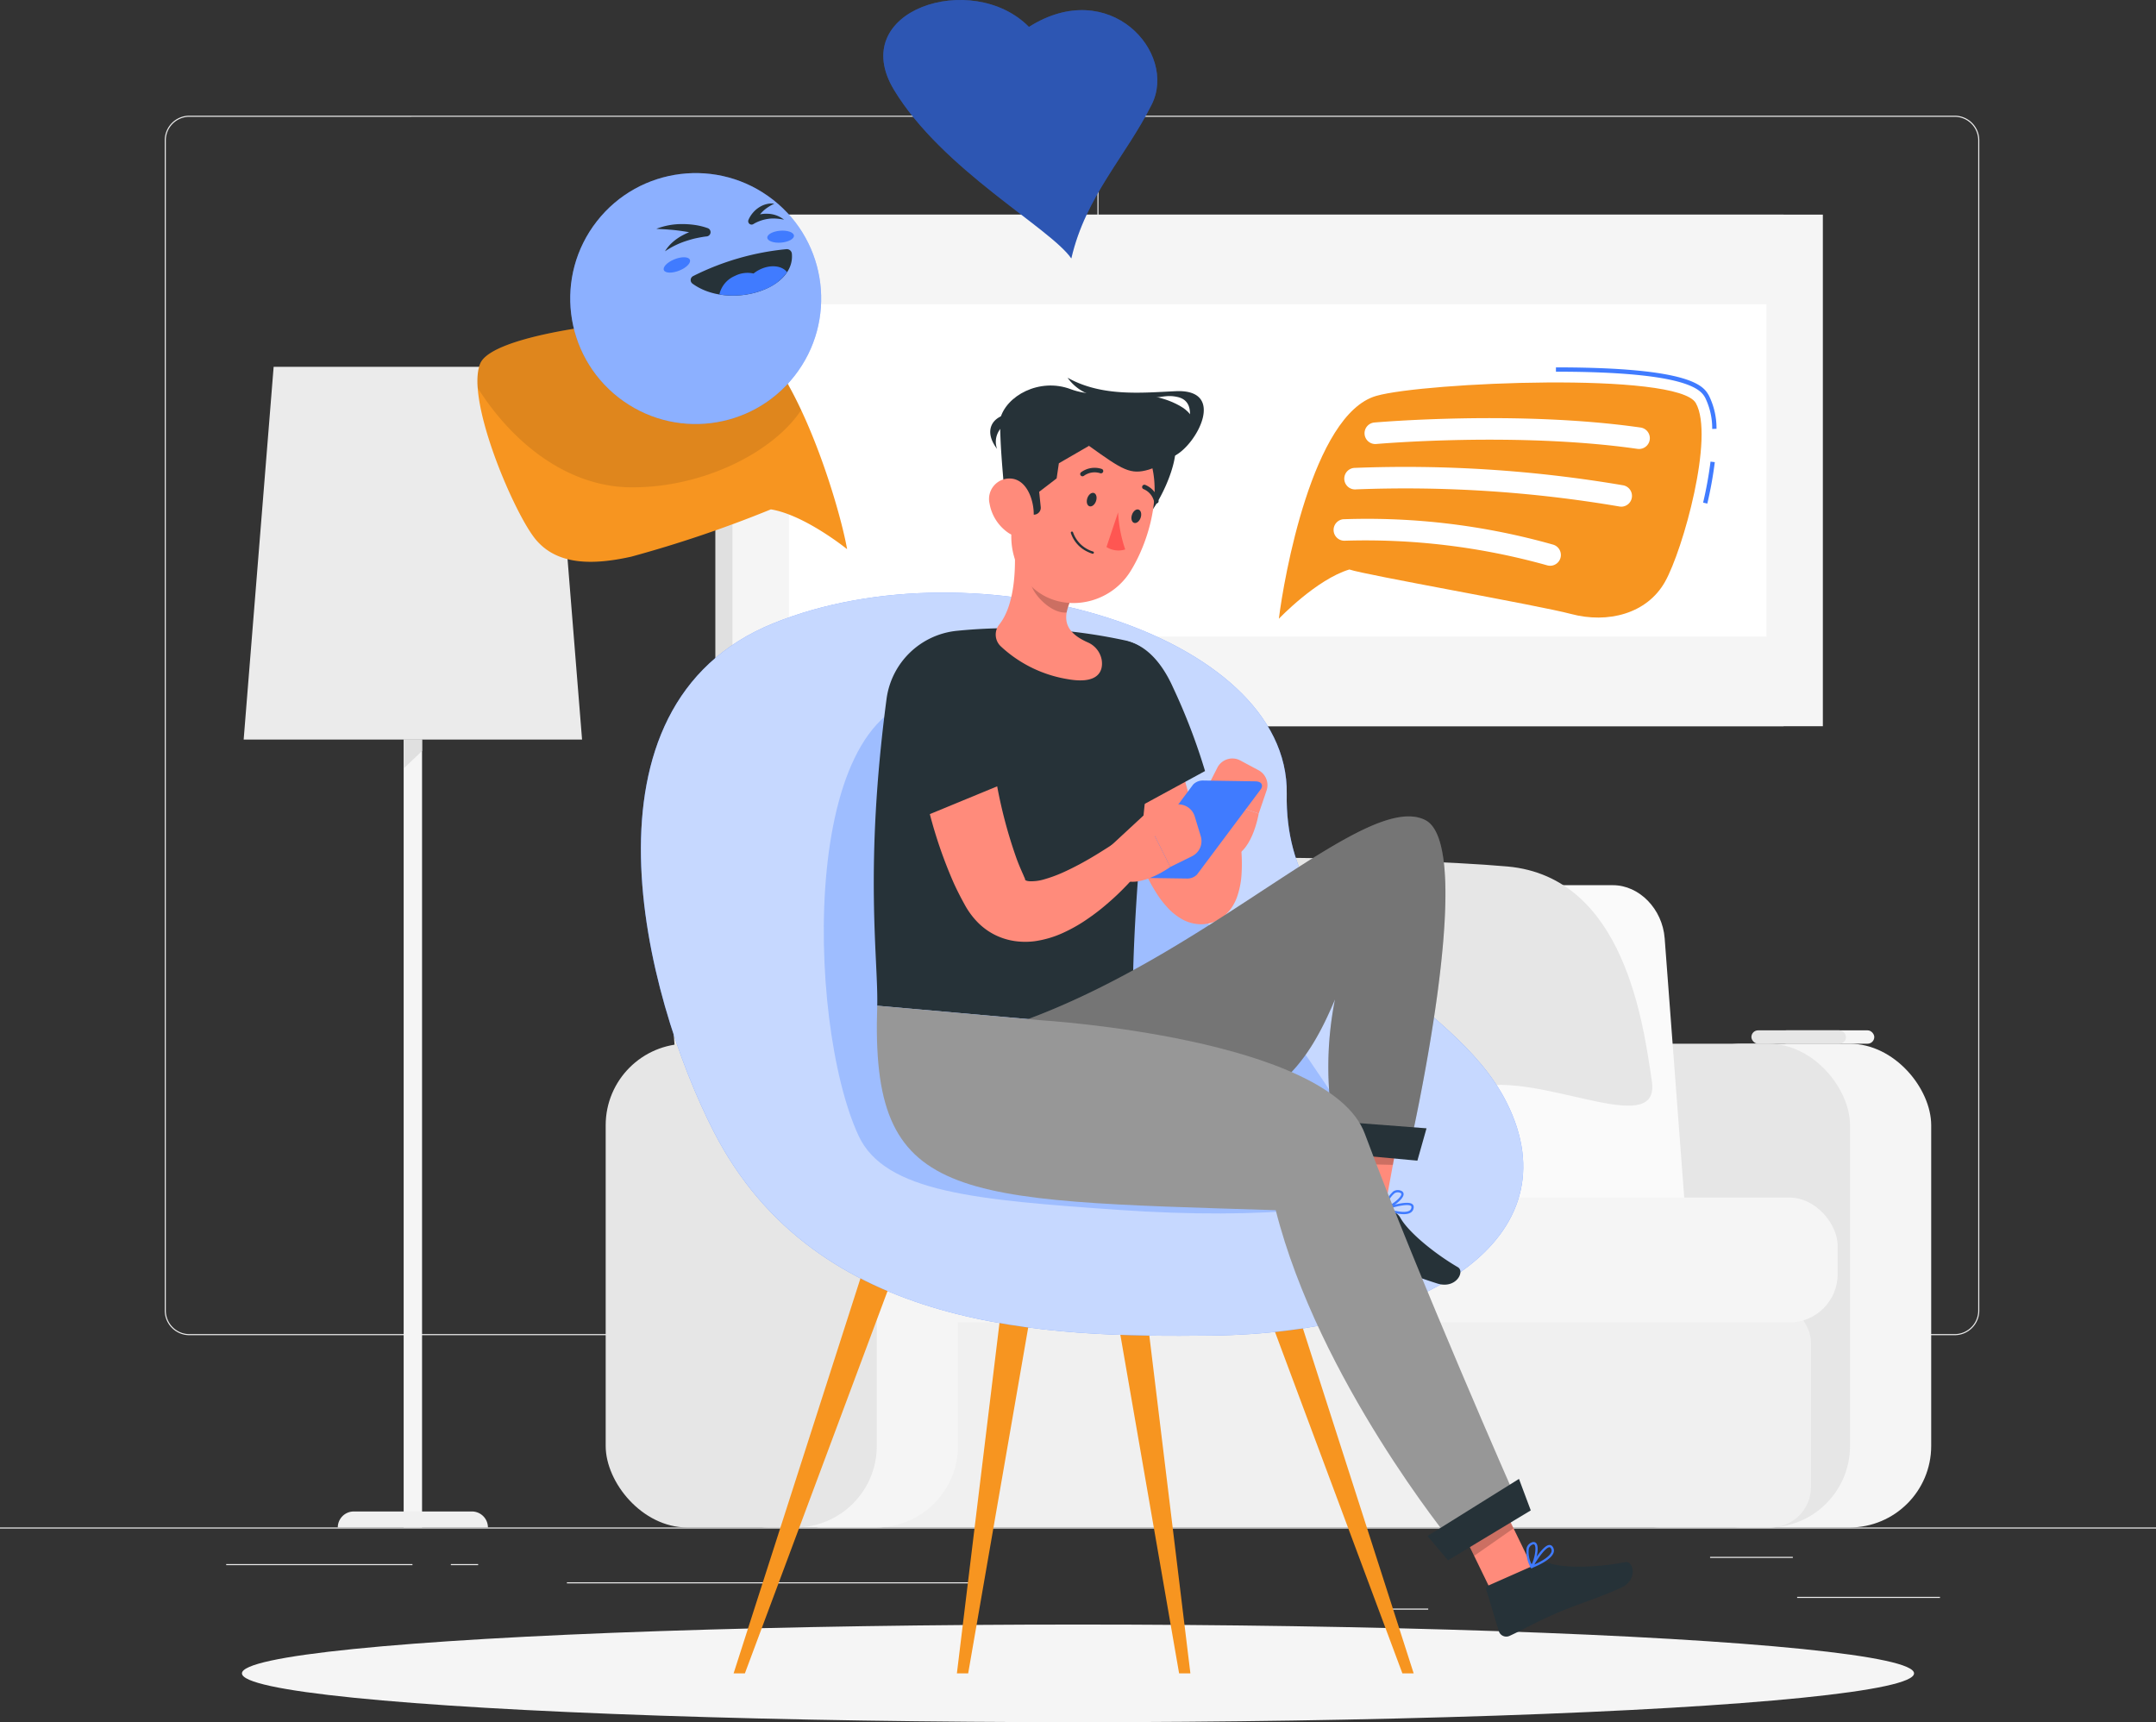 <svg xmlns="http://www.w3.org/2000/svg" width="291" height="232.476" viewBox="0 0 291 232.476">
  <rect x="0" y="0" width="291" height="232.476" fill="#333333" stroke="none"/>
  <g id="Group_2319" data-name="Group 2319" transform="translate(0 -28.118)">
    <g id="Background_Complete" data-name="Background Complete" transform="translate(0 43.736)">
      <g id="Group_2293" data-name="Group 2293">
        <rect id="Rectangle_1104" data-name="Rectangle 1104" width="291" height="0.146" transform="translate(0 190.573)" fill="#ebebeb"/>
        <rect id="Rectangle_1105" data-name="Rectangle 1105" width="19.277" height="0.146" transform="translate(242.565 199.941)" fill="#ebebeb"/>
        <rect id="Rectangle_1106" data-name="Rectangle 1106" width="5.06" height="0.146" transform="translate(187.711 201.52)" fill="#ebebeb"/>
        <rect id="Rectangle_1107" data-name="Rectangle 1107" width="11.17" height="0.146" transform="translate(230.813 194.537)" fill="#ebebeb"/>
        <rect id="Rectangle_1108" data-name="Rectangle 1108" width="25.139" height="0.146" transform="translate(30.531 195.514)" fill="#ebebeb"/>
        <rect id="Rectangle_1109" data-name="Rectangle 1109" width="3.686" height="0.146" transform="translate(60.851 195.514)" fill="#ebebeb"/>
        <rect id="Rectangle_1110" data-name="Rectangle 1110" width="54.519" height="0.146" transform="translate(76.516 197.972)" fill="#ebebeb"/>
        <path id="Path_15045" data-name="Path 15045" d="M153.913,219.57H41.529a3.326,3.326,0,0,1-3.322-3.322V58.274a3.326,3.326,0,0,1,3.322-3.321H153.913a3.325,3.325,0,0,1,3.321,3.321V216.248A3.326,3.326,0,0,1,153.913,219.57ZM41.529,55.1a3.18,3.18,0,0,0-3.177,3.176V216.248a3.18,3.18,0,0,0,3.177,3.177H153.913a3.18,3.18,0,0,0,3.176-3.177V58.274a3.18,3.18,0,0,0-3.176-3.176Z" transform="translate(-15.971 -54.953)" fill="#ebebeb"/>
        <path id="Path_15046" data-name="Path 15046" d="M370.21,219.57H257.826a3.326,3.326,0,0,1-3.321-3.322V58.274a3.325,3.325,0,0,1,3.321-3.321H370.21a3.326,3.326,0,0,1,3.323,3.321V216.248A3.326,3.326,0,0,1,370.21,219.57ZM257.826,55.1a3.18,3.18,0,0,0-3.176,3.176V216.248a3.18,3.18,0,0,0,3.176,3.177H370.21a3.18,3.18,0,0,0,3.177-3.177V58.274A3.18,3.18,0,0,0,370.21,55.1Z" transform="translate(-106.383 -54.953)" fill="#ebebeb"/>
      </g>
      <g id="Group_2300" data-name="Group 2300" transform="translate(32.888 13.354)">
        <g id="Group_2295" data-name="Group 2295" transform="translate(0 20.548)">
          <g id="Group_2294" data-name="Group 2294">
            <path id="Path_15047" data-name="Path 15047" d="M102.182,163.513H56.508L60.554,113.2H98.136Z" transform="translate(-56.508 -113.204)" fill="#ebebeb"/>
          </g>
          <rect id="Rectangle_1111" data-name="Rectangle 1111" width="2.483" height="106.362" transform="translate(21.595 50.309)" fill="#f5f5f5"/>
          <path id="Path_15048" data-name="Path 15048" d="M98.6,380.848H78.339a2.159,2.159,0,0,1,2.159-2.159H96.443a2.159,2.159,0,0,1,2.159,2.159Z" transform="translate(-65.634 -224.177)" fill="#f0f0f0"/>
          <path id="Path_15049" data-name="Path 15049" d="M93.614,203.556l2.483-2.373v-1.538H93.614Z" transform="translate(-72.019 -149.337)" fill="#e0e0e0"/>
        </g>
        <g id="Group_2298" data-name="Group 2298" transform="translate(63.664)">
          <g id="Group_2297" data-name="Group 2297">
            <g id="Group_2296" data-name="Group 2296">
              <rect id="Rectangle_1112" data-name="Rectangle 1112" width="144.184" height="69.06" fill="#e0e0e0"/>
              <rect id="Rectangle_1113" data-name="Rectangle 1113" width="147.168" height="69.06" transform="translate(2.315)" fill="#f5f5f5"/>
              <rect id="Rectangle_1114" data-name="Rectangle 1114" width="44.859" height="131.941" transform="translate(9.928 56.959) rotate(-90)" fill="#fff"/>
            </g>
          </g>
        </g>
        <g id="Group_2299" data-name="Group 2299" transform="translate(48.862 86.755)">
          <rect id="Rectangle_1115" data-name="Rectangle 1115" width="36.594" height="65.302" rx="11.005" transform="translate(178.908 90.464) rotate(180)" fill="#f5f5f5"/>
          <rect id="Rectangle_1116" data-name="Rectangle 1116" width="36.594" height="65.302" rx="11.005" transform="translate(167.953 90.464) rotate(180)" fill="#e6e6e6"/>
          <rect id="Rectangle_1117" data-name="Rectangle 1117" width="12.765" height="1.802" rx="0.901" transform="translate(171.226 25.161) rotate(180)" fill="#f5f5f5"/>
          <rect id="Rectangle_1118" data-name="Rectangle 1118" width="12.765" height="1.802" rx="0.901" transform="translate(167.405 25.161) rotate(180)" fill="#e6e6e6"/>
          <rect id="Rectangle_1119" data-name="Rectangle 1119" width="139.094" height="30.445" rx="5.462" transform="translate(162.684 90.464) rotate(180)" fill="#f0f0f0"/>
          <path id="Path_15050" data-name="Path 15050" d="M160.455,233.429H273.546c3.559,0,6.687,3.21,6.985,7.17l2.995,39.709c.3,3.96-2.345,7.17-5.9,7.17H164.531c-3.559,0-6.687-3.21-6.986-7.17L154.55,240.6C154.252,236.639,156.9,233.429,160.455,233.429Z" transform="translate(-146.342 -229.665)" fill="#ebebeb"/>
          <path id="Path_15051" data-name="Path 15051" d="M175.479,233.429H288.571c3.56,0,6.687,3.21,6.986,7.17l2.994,39.709c.3,3.96-2.344,7.17-5.9,7.17H179.556c-3.56,0-6.687-3.21-6.986-7.17L169.575,240.6C169.277,236.639,171.92,233.429,175.479,233.429Z" transform="translate(-152.623 -229.665)" fill="#fafafa"/>
          <path id="Path_15052" data-name="Path 15052" d="M281.434,280.07l-2.994-39.708c-.284-3.766-3.253-6.829-6.617-6.829V232.8c3.742,0,7.041,3.37,7.353,7.511l2.995,39.709Z" transform="translate(-195.371 -229.4)" fill="#f0f0f0"/>
          <rect id="Rectangle_1120" data-name="Rectangle 1120" width="36.594" height="65.302" rx="11.005" transform="translate(47.548 90.464) rotate(180)" fill="#f5f5f5"/>
          <rect id="Rectangle_1121" data-name="Rectangle 1121" width="125.981" height="16.863" rx="6.524" transform="translate(166.284 62.791) rotate(180)" fill="#f5f5f5"/>
          <path id="Path_15053" data-name="Path 15053" d="M311.758,322.842v-.737a3.456,3.456,0,0,0,3.231-3.636v-8.853a3.456,3.456,0,0,0-3.231-3.636v-.738a4.191,4.191,0,0,1,3.969,4.374v8.853A4.191,4.191,0,0,1,311.758,322.842Z" transform="translate(-212.065 -259.683)" fill="#ebebeb"/>
          <rect id="Rectangle_1122" data-name="Rectangle 1122" width="36.594" height="65.302" rx="11.005" transform="translate(36.594 90.464) rotate(180)" fill="#e6e6e6"/>
          <path id="Path_15054" data-name="Path 15054" d="M294.849,228.2c15.88,1.422,18.369,21.424,19.5,28.975s-13.1-.284-21.971.572-11.755,4.322-21.654,2.742-14.024-2.7-20.829-1.58-18.767,1.531-20-.612c-1.138-1.972-4.373-22.732-10.667-26.891-1.013-.669-.625-1.617.822-2.05C232,225.791,280.554,226.921,294.849,228.2Z" transform="translate(-173.147 -226.962)" fill="#e6e6e6"/>
        </g>
      </g>
    </g>
    <g id="Shadow" transform="translate(32.657 247.414)">
      <ellipse id="_Path_" data-name="&lt;Path&gt;" cx="112.843" cy="6.59" rx="112.843" ry="6.59" fill="#f5f5f5"/>
    </g>
    <g id="Bubble_Speech" data-name="Bubble Speech" transform="translate(172.611 77.71)">
      <g id="Group_2301" data-name="Group 2301">
        <path id="Path_15055" data-name="Path 15055" d="M381.928,121.639a9.421,9.421,0,0,0-.947-4.214c-.547-.961-2-3.515-20.144-3.515v-.582c18.483,0,19.947,2.573,20.65,3.81a9.959,9.959,0,0,1,1.023,4.479Z" transform="translate(-323.44 -113.328)" fill="#407bff"/>
        <path id="Path_15056" data-name="Path 15056" d="M395.537,140.851l-.567-.132a52.718,52.718,0,0,0,1-5.534l.578.07A53.31,53.31,0,0,1,395.537,140.851Z" transform="translate(-337.708 -122.464)" fill="#407bff"/>
        <path id="Path_15057" data-name="Path 15057" d="M352.857,119.608c-2.437-4.285-36.768-2.8-43.133-.967-8.614,2.476-12.486,24.717-13.142,30.082,0,0,5.055-5.311,9.516-6.65,2.125.743,25.534,4.835,29.9,6,4.978,1.329,10.272-.016,12.706-4.345S355.4,124.082,352.857,119.608Z" transform="translate(-296.582 -114.791)" fill="#f79520"/>
        <path id="Path_15058" data-name="Path 15058" d="M353.466,129.261a1.478,1.478,0,0,1-.207-.015c-16.239-2.315-35.032-.67-35.22-.653a1.455,1.455,0,0,1-.261-2.9c.191-.016,19.322-1.692,35.893.671a1.455,1.455,0,0,1-.2,2.9Z" transform="translate(-304.888 -118.25)" fill="#fff"/>
        <path id="Path_15059" data-name="Path 15059" d="M349.189,141.765a1.442,1.442,0,0,1-.253-.022,172.234,172.234,0,0,0-35.5-2.311,1.455,1.455,0,1,1-.175-2.9,175.109,175.109,0,0,1,36.179,2.35,1.455,1.455,0,0,1-.25,2.888Z" transform="translate(-302.982 -122.966)" fill="#fff"/>
        <path id="Path_15060" data-name="Path 15060" d="M338.44,154.767a1.449,1.449,0,0,1-.4-.056,90.952,90.952,0,0,0-27.347-3.319,1.455,1.455,0,0,1-.187-2.9,92.129,92.129,0,0,1,28.333,3.425,1.455,1.455,0,0,1-.4,2.855Z" transform="translate(-301.833 -127.992)" fill="#fff"/>
      </g>
    </g>
    <g id="Emoji" transform="translate(64.44 44.632)">
      <g id="Group_2305" data-name="Group 2305">
        <path id="Path_15061" data-name="Path 15061" d="M111.095,108.105c1.868-4.562,26.1-6.811,32.643-5.813,8.861,1.351,15.762,24.484,16.88,30.867,0,0-5.694-4.619-10.289-5.375a163.922,163.922,0,0,1-18.862,6.389c-5.03,1.112-10.19,1.3-13.157-2.68S109.145,112.868,111.095,108.105Z" transform="translate(-110.722 -75.539)" fill="#f79520"/>
        <path id="Path_15062" data-name="Path 15062" d="M143.74,102.293c-6.548-1-30.776,1.251-32.639,5.814a7.47,7.47,0,0,0-.332,3.294c4.679,7.362,11.791,13.019,19.986,13.392,9.946.326,19.829-4.592,23.664-10.412C151.533,108.229,147.855,102.921,143.74,102.293Z" transform="translate(-110.726 -75.539)" opacity="0.1"/>
        <g id="Group_2304" data-name="Group 2304" transform="translate(5.685)">
          <g id="Group_2302" data-name="Group 2302">
            <circle id="Ellipse_854" data-name="Ellipse 854" cx="16.946" cy="16.946" r="16.946" transform="matrix(0.616, -0.787, 0.787, 0.616, 0, 26.685)" fill="#407bff"/>
            <circle id="Ellipse_855" data-name="Ellipse 855" cx="16.946" cy="16.946" r="16.946" transform="matrix(0.616, -0.787, 0.787, 0.616, 0, 26.685)" fill="#fff" opacity="0.4"/>
          </g>
          <path id="Path_15063" data-name="Path 15063" d="M157.439,88.1c.205.41-.41,1.066-1.375,1.465s-1.913.389-2.118-.021.41-1.067,1.375-1.466S157.234,87.687,157.439,88.1Z" transform="translate(-134.458 -69.572)" fill="#407bff"/>
          <path id="Path_15064" data-name="Path 15064" d="M152.222,80.725a9.49,9.49,0,0,1,3.42-.639,11.66,11.66,0,0,1,1.759.119,9.086,9.086,0,0,1,1.755.431.577.577,0,0,1-.136,1.116l-.019,0c-.453.048-.962.147-1.442.248s-.961.253-1.438.406a11.783,11.783,0,0,0-1.393.573,11.489,11.489,0,0,0-1.343.783,5.3,5.3,0,0,1,1.036-1.236,7,7,0,0,1,1.345-.927,8.738,8.738,0,0,1,1.506-.637,8.331,8.331,0,0,1,1.62-.364l-.154,1.117a13.661,13.661,0,0,0-1.538-.411c-.531-.123-1.071-.212-1.617-.29s-1.1-.141-1.656-.178C153.367,80.78,152.8,80.774,152.222,80.725Z" transform="translate(-133.754 -66.353)" fill="#263238"/>
          <path id="Path_15065" data-name="Path 15065" d="M177.032,75.335a7.528,7.528,0,0,0-.868.5,4.544,4.544,0,0,0-.724.588,5.253,5.253,0,0,0-.587.693,4.723,4.723,0,0,0-.441.751l-.685-.552a4.181,4.181,0,0,1,1.173-.485,4.134,4.134,0,0,1,1.226-.129,3.707,3.707,0,0,1,2.226.8,7.591,7.591,0,0,0-1.121-.152,5.024,5.024,0,0,0-1.07.048,5.436,5.436,0,0,0-1.014.256,4.916,4.916,0,0,0-.909.427l-.023.015a.457.457,0,0,1-.662-.567,3.73,3.73,0,0,1,.6-.963,3.6,3.6,0,0,1,.829-.726,3.205,3.205,0,0,1,1-.437A2.866,2.866,0,0,1,177.032,75.335Z" transform="translate(-142.655 -64.36)" fill="#263238"/>
          <path id="Path_15066" data-name="Path 15066" d="M181.539,82.273c.045.442-.724.869-1.718.953s-1.836-.207-1.88-.649.724-.87,1.718-.953S181.494,81.831,181.539,82.273Z" transform="translate(-144.504 -66.991)" fill="#407bff"/>
          <g id="Group_2303" data-name="Group 2303" transform="translate(23.096 17.118)">
            <path id="Path_15067" data-name="Path 15067" d="M160.5,89.544a35.547,35.547,0,0,1,12.606-3.637.679.679,0,0,1,.726.6c.48,4.962-8.578,7.554-13.391,4.069A.6.6,0,0,1,160.5,89.544Z" transform="translate(-160.174 -85.905)" fill="#263238"/>
            <path id="Path_15068" data-name="Path 15068" d="M172.313,90.307a4.285,4.285,0,0,0-.865.549,3.749,3.749,0,0,0-2.528.328,3.573,3.573,0,0,0-2.089,2.5,11.226,11.226,0,0,0,3.483.033,10.82,10.82,0,0,0,2.556-.687,6.678,6.678,0,0,0,3.1-2.35C175.3,89.794,173.76,89.607,172.313,90.307Z" transform="translate(-162.957 -87.567)" fill="#407bff"/>
          </g>
        </g>
      </g>
    </g>
    <g id="Heart" transform="translate(119.221 28.118)">
      <g id="Group_2306" data-name="Group 2306">
        <path id="Path_15069" data-name="Path 15069" d="M224.507,31.751C216.866,24,199.784,29.494,206.3,40.263S227.377,58.867,230.224,63c1.939-8.4,7.337-13.751,10.85-20.772S235.362,24.868,224.507,31.751Z" transform="translate(-204.847 -28.118)" fill="#407bff"/>
        <path id="Path_15070" data-name="Path 15070" d="M224.507,31.751C216.866,24,199.784,29.494,206.3,40.263S227.377,58.867,230.224,63c1.939-8.4,7.337-13.751,10.85-20.772S235.362,24.868,224.507,31.751Z" transform="translate(-204.847 -28.118)" opacity="0.3"/>
      </g>
    </g>
    <g id="Character" transform="translate(86.504 79.107)">
      <g id="Group_2318" data-name="Group 2318">
        <g id="Group_2308" data-name="Group 2308" transform="translate(0 29.006)">
          <path id="Path_15071" data-name="Path 15071" d="M287.676,315.578h4.568l18.811,58.584h-1.523Z" transform="translate(-206.752 -228.272)" fill="#f79520"/>
          <path id="Path_15072" data-name="Path 15072" d="M255.982,315.578h4.568l7.121,58.584h-1.523Z" transform="translate(-193.505 -228.272)" fill="#f79520"/>
          <path id="Path_15073" data-name="Path 15073" d="M193.51,315.578h-4.568l-18.811,58.584h1.523Z" transform="translate(-157.619 -228.272)" fill="#f79520"/>
          <path id="Path_15074" data-name="Path 15074" d="M233.6,315.578h-4.568l-7.121,58.584h1.523Z" transform="translate(-179.262 -228.272)" fill="#f79520"/>
          <g id="Group_2307" data-name="Group 2307">
            <path id="Path_15075" data-name="Path 15075" d="M225.631,265.859c-22.037.258-53.353-.478-67.2-27.59-9.384-18.378-19.416-57.4,8.071-68.556s69.7,1.435,69.3,23.04,22.248,26.9,29.662,41.6C274.674,252.625,254.665,265.52,225.631,265.859Z" transform="translate(-148.632 -165.567)" fill="#407bff"/>
            <path id="Path_15076" data-name="Path 15076" d="M225.631,265.859c-22.037.258-53.353-.478-67.2-27.59-9.384-18.378-19.416-57.4,8.071-68.556s69.7,1.435,69.3,23.04,22.248,26.9,29.662,41.6C274.674,252.625,254.665,265.52,225.631,265.859Z" transform="translate(-148.632 -165.567)" fill="#fff" opacity="0.7"/>
          </g>
          <path id="Path_15077" data-name="Path 15077" d="M266.486,255.432c-.233,3.345-16.144,4.963-35.54,3.613s-31.647-2.376-35.2-10.013c-7.159-15.4-8.086-60.515,11.309-59.164S266.719,252.086,266.486,255.432Z" transform="translate(-166.364 -175.712)" fill="#407bff" opacity="0.3"/>
        </g>
        <g id="Group_2317" data-name="Group 2317" transform="translate(31.431)">
          <path id="Path_15078" data-name="Path 15078" d="M263.439,187.634l.154,1.038.178,1.113.391,2.247c.284,1.5.579,3,.915,4.486a85.631,85.631,0,0,0,2.419,8.747c.253.7.478,1.422.761,2.1.268.69.515,1.4.819,2.06s.606,1.408.8,1.88c.111.249.2.467.248.592.026.133.074.132-.417-.12a3.2,3.2,0,0,0-1.538-.3,3.079,3.079,0,0,0-1.049.244,3.166,3.166,0,0,0-.4.21,2.817,2.817,0,0,0-.287.212,1.229,1.229,0,0,0-.4.517c-.022.081.016.081.062.042a4.744,4.744,0,0,0,.79-1.389c.55-1.249,1.03-2.783,1.539-4.2l4.862.239a22.948,22.948,0,0,1,.322,5.4,11.377,11.377,0,0,1-.647,3.227,6.59,6.59,0,0,1-.535,1.094,5.375,5.375,0,0,1-1.219,1.4,4.411,4.411,0,0,1-.54.379,4.478,4.478,0,0,1-.671.34,4.89,4.89,0,0,1-1.638.366,5.294,5.294,0,0,1-2.689-.627,7.945,7.945,0,0,1-2.18-1.761,13.121,13.121,0,0,1-1.109-1.412,23.488,23.488,0,0,1-1.414-2.428,50.72,50.72,0,0,1-2.231-4.741,69.494,69.494,0,0,1-3.23-9.775c-.428-1.651-.784-3.316-1.1-4.991-.157-.837-.292-1.681-.419-2.529-.064-.426-.121-.852-.173-1.284s-.1-.84-.148-1.365Z" transform="translate(-223.966 -145.785)" fill="#ff8b7b"/>
          <g id="Group_2309" data-name="Group 2309" transform="translate(26.176 35.475)">
            <path id="Path_15079" data-name="Path 15079" d="M248.313,181.441c-2.967,5.519,4.465,20.139,4.465,20.139l13.371-7.28a81.975,81.975,0,0,0-4.316-11.275C258.229,174.962,251.907,174.756,248.313,181.441Z" transform="translate(-247.613 -176.682)" fill="#263238"/>
          </g>
          <path id="Path_15080" data-name="Path 15080" d="M278.638,219.064l.266-6.555,7.458,2.509s-.961,5.906-4.182,5.9Z" transform="translate(-234.405 -156.182)" fill="#ff8b7b"/>
          <path id="Path_15081" data-name="Path 15081" d="M284.069,204.31l2.465,1.321a2.273,2.273,0,0,1,1.078,2.738l-1.06,3.109-7.458-2.509,1.874-3.685A2.274,2.274,0,0,1,284.069,204.31Z" transform="translate(-234.596 -152.643)" fill="#ff8b7b"/>
          <path id="Path_15082" data-name="Path 15082" d="M236.535,175.461a73.131,73.131,0,0,0-22.689-1.288,10.654,10.654,0,0,0-9.487,9.211c-3.031,22.925-1.106,35.122-1.254,41.395,0,0,34.551,3.065,34.552,3.062-.281-6.566.244-23.7,3.5-45.711A5.951,5.951,0,0,0,236.535,175.461Z" transform="translate(-202.637 -140.009)" fill="#263238"/>
          <g id="Group_2312" data-name="Group 2312" transform="translate(20.805 59.216)">
            <path id="Path_15083" data-name="Path 15083" d="M309.59,299.725l6.486.161,2.748-14.941-6.486-.161Z" transform="translate(-268.148 -245.61)" fill="#ff8b7b"/>
            <path id="Path_15084" data-name="Path 15084" d="M315.229,307.23l-6.741-2.131a.5.5,0,0,0-.618.27l-2.414,5.291a1.056,1.056,0,0,0,.649,1.417c2.441.726,3.266.782,6.322,1.748,3.573,1.13,5.01,1.991,9.2,3.316,2.534.8,3.789-1.616,2.785-2.2-3.177-1.855-6.747-4.776-7.8-6.741A2.284,2.284,0,0,0,315.229,307.23Z" transform="translate(-266.384 -254.091)" fill="#263238"/>
            <path id="Path_15085" data-name="Path 15085" d="M319.776,284.952l-1.415,7.7-6.489-.161,1.415-7.7Z" transform="translate(-269.102 -245.613)" opacity="0.2"/>
            <g id="Group_2310" data-name="Group 2310">
              <path id="Path_15086" data-name="Path 15086" d="M292,217.96c-7.934-3.962-28.066,17.357-53.593,26.874-.552,9.736,10.353,14.745,22.027,13.324,11.565-1.407,15.837-7.536,19.395-15.976a46.584,46.584,0,0,0-.1,17.671l10.063,2.84S299.256,221.582,292,217.96Z" transform="translate(-238.384 -217.474)" fill="#757575"/>
              <path id="Path_15087" data-name="Path 15087" d="M292,217.96c-7.934-3.962-28.066,17.357-53.593,26.874-.552,9.736,10.353,14.745,22.027,13.324,11.565-1.407,15.837-7.536,19.395-15.976a46.584,46.584,0,0,0-.1,17.671l10.063,2.84S299.256,221.582,292,217.96Z" transform="translate(-238.384 -217.474)" fill="#757575" opacity="0.2"/>
            </g>
            <path id="Path_15088" data-name="Path 15088" d="M319.172,293.385l-13-1.194-.28-4.281,14.513,1.11Z" transform="translate(-266.604 -246.916)" fill="#263238"/>
            <g id="Group_2311" data-name="Group 2311" transform="translate(47.972 50.44)">
              <path id="Path_15089" data-name="Path 15089" d="M320.894,308.058a.153.153,0,0,1,.019-.282c.313-.109,3.078-1.052,3.8-.508a.489.489,0,0,1,.194.441h0a.861.861,0,0,1-.389.7c-.792.523-2.6.01-3.6-.343Zm3.578-.577c-.46-.236-1.935.1-3.021.441,1.384.436,2.449.524,2.894.23a.559.559,0,0,0,.253-.463.183.183,0,0,0-.073-.176A.371.371,0,0,0,324.472,307.482Z" transform="translate(-320.81 -305.378)" fill="#407bff"/>
              <path id="Path_15090" data-name="Path 15090" d="M320.894,306.821a.177.177,0,0,1-.036-.026.155.155,0,0,1-.044-.147,4.38,4.38,0,0,1,1.346-2.331,1.12,1.12,0,0,1,.879-.141h0c.413.1.5.331.507.505.015.743-1.716,1.914-2.54,2.151A.153.153,0,0,1,320.894,306.821Zm2.223-2.294a.7.7,0,0,0-.151-.054h0a.816.816,0,0,0-.647.105,3.6,3.6,0,0,0-1.126,1.859c.858-.363,2.055-1.306,2.046-1.752C323.238,304.659,323.237,304.588,323.117,304.526Z" transform="translate(-320.81 -304.14)" fill="#407bff"/>
            </g>
          </g>
          <path id="Path_15091" data-name="Path 15091" d="M243.3,167.178c-3.813-1.707-3.131-3.986-1.879-6.483l-8.022-7.3c.285,3.206.226,8.574-1.985,11.376a2.174,2.174,0,0,0,.209,2.976,17.322,17.322,0,0,0,9.066,4.423c3.922.684,4.793-.959,4.536-2.618A3.2,3.2,0,0,0,243.3,167.178Z" transform="translate(-214.462 -131.472)" fill="#ff8b7b"/>
          <path id="Path_15092" data-name="Path 15092" d="M240.035,158.473c-.85-.307-1.056.884-1.057,2.508,0,1.579,2.791,4.529,4.885,4.278a8.917,8.917,0,0,1,.924-2.461Z" transform="translate(-217.827 -133.575)" opacity="0.2"/>
          <path id="Path_15093" data-name="Path 15093" d="M258.8,140.735c2.206-2.136,5.028-8.018,4.441-10.922a11.189,11.189,0,0,0-7.288-.772,17.379,17.379,0,0,0-5.612,2.935l3.573,3.047-.071,2.061,1.992,2.205-.578,1.989a.937.937,0,0,0,1.328,1.1Z" transform="translate(-222.578 -121.164)" fill="#263238"/>
          <path id="Path_15094" data-name="Path 15094" d="M236.484,131.5c-1.66,6.209-2.948,9.762-.905,13.888,3.074,6.206,11.552,5.867,15.042.263,3.141-5.044,5.328-14.351.153-18.715A8.857,8.857,0,0,0,236.484,131.5Z" transform="translate(-215.968 -119.533)" fill="#ff8b7b"/>
          <path id="Path_15095" data-name="Path 15095" d="M232.538,134.818c-.321-3.835-.606-6.723-.606-10.109,1.673-.428,4.261-1.578,7.006-.3a17.381,17.381,0,0,1,4.99,3.9l-4.064,2.352-.3,2.04-2.357,1.809.211,2.06a.938.938,0,0,1-1.5.839Z" transform="translate(-214.882 -119.112)" fill="#263238"/>
          <path id="Path_15096" data-name="Path 15096" d="M262.094,126.229c2.954-1.545,6.956-9,.075-8.683-4.464.2-9.937.794-14.587-1.818a6.248,6.248,0,0,0,4.815,2.631c7.539.686,7.776-.535,10.031-.029C266.392,119.222,262.094,126.229,262.094,126.229Z" transform="translate(-221.424 -115.728)" fill="#263238"/>
          <path id="Path_15097" data-name="Path 15097" d="M256.146,120.253c-4.973-2.772-10.437-.615-14.67-2.219s-8.778.907-9.544,4.045l12,3.6c4.545,3.262,5.584,3.942,8.074,3.208C255.627,127.82,261.119,123.026,256.146,120.253Z" transform="translate(-214.882 -116.484)" fill="#263238"/>
          <path id="Path_15098" data-name="Path 15098" d="M231.995,124.2c-2.128.391-3.264,2.263-1.425,4.683a2.789,2.789,0,0,1,1.376-3.458Z" transform="translate(-213.927 -119.271)" fill="#263238"/>
          <path id="Path_15099" data-name="Path 15099" d="M229.458,142.481a6.05,6.05,0,0,0,2.5,3.923c1.767,1.211,3.356-.2,3.456-2.22.09-1.821-.72-4.645-2.778-5.049A2.762,2.762,0,0,0,229.458,142.481Z" transform="translate(-213.83 -125.489)" fill="#ff8b7b"/>
          <path id="Path_15100" data-name="Path 15100" d="M252.108,143.15c-.165.5-.036.983.289,1.088s.723-.211.889-.707.037-.983-.289-1.088S252.274,142.654,252.108,143.15Z" transform="translate(-223.286 -126.886)" fill="#263238"/>
          <path id="Path_15101" data-name="Path 15101" d="M262.459,147c-.166.5-.036.983.289,1.089s.723-.211.889-.707.036-.983-.289-1.089S262.625,146.5,262.459,147Z" transform="translate(-227.612 -128.495)" fill="#263238"/>
          <path id="Path_15102" data-name="Path 15102" d="M258.171,146.948a18.48,18.48,0,0,0,.961,5.01,3.031,3.031,0,0,1-2.527-.326Z" transform="translate(-225.195 -128.778)" fill="#ff5652"/>
          <path id="Path_15103" data-name="Path 15103" d="M250.606,154.144a4.263,4.263,0,0,1-2.269-2.537.154.154,0,0,1,.3-.08,4.114,4.114,0,0,0,2.7,2.578.152.152,0,0,1,.1.193.155.155,0,0,1-.195.1A5.091,5.091,0,0,1,250.606,154.144Z" transform="translate(-221.737 -130.645)" fill="#263238"/>
          <path id="Path_15104" data-name="Path 15104" d="M250.691,137.736a.3.3,0,0,1-.038-.527,3.076,3.076,0,0,1,2.781-.43.3.3,0,0,1,.168.4.311.311,0,0,1-.4.169h0a2.458,2.458,0,0,0-2.2.364A.31.31,0,0,1,250.691,137.736Z" transform="translate(-222.652 -124.462)" fill="#263238"/>
          <path id="Path_15105" data-name="Path 15105" d="M266.692,143.053a.305.305,0,0,1-.2-.213,2.41,2.41,0,0,0-1.413-1.7.3.3,0,0,1-.187-.389.31.31,0,0,1,.391-.191,3.023,3.023,0,0,1,1.808,2.13.309.309,0,0,1-.4.365Z" transform="translate(-228.654 -126.1)" fill="#263238"/>
          <g id="Group_2314" data-name="Group 2314" transform="translate(0.415 84.771)">
            <path id="Path_15106" data-name="Path 15106" d="M342.621,387.869l5.32-3.714L341.3,370.492l-5.32,3.714Z" transform="translate(-258.789 -306.99)" fill="#ff8b7b"/>
            <path id="Path_15107" data-name="Path 15107" d="M351.43,390.722l-6.465,2.861a.5.5,0,0,0-.285.611l1.69,5.565a1.056,1.056,0,0,0,1.424.633c2.311-1.07,2.966-1.573,5.9-2.87,3.427-1.517,5.074-1.821,9.094-3.6,2.43-1.076,1.773-3.718.632-3.494-3.61.711-8.219.881-10.311.107A2.283,2.283,0,0,0,351.43,390.722Z" transform="translate(-262.416 -315.317)" fill="#263238"/>
            <path id="Path_15108" data-name="Path 15108" d="M341.3,370.5l3.425,7.042-5.322,3.716-3.425-7.042Z" transform="translate(-258.788 -306.993)" opacity="0.2"/>
            <path id="Path_15109" data-name="Path 15109" d="M257.188,288.983c-43.762-1.368-54.713-.993-53.785-27.6l22.236,1.972s38.765,2.393,43.57,15.294c7.231,19.409,20.422,49.322,20.422,49.322l-8.716,5.775S262.977,311.827,257.188,288.983Z" transform="translate(-203.35 -261.382)" fill="#979797"/>
            <path id="Path_15110" data-name="Path 15110" d="M344.991,375.385l-11.175,6.74-2.763-3.282,12.347-7.707Z" transform="translate(-256.73 -307.259)" fill="#263238"/>
            <g id="Group_2313" data-name="Group 2313" transform="translate(87.629 72.402)">
              <path id="Path_15111" data-name="Path 15111" d="M355.118,389.577a.154.154,0,0,1-.153-.048.152.152,0,0,1-.019-.176c.162-.289,1.613-2.825,2.512-2.892a.489.489,0,0,1,.436.2h0a.862.862,0,0,1,.171.782c-.247.917-1.94,1.725-2.927,2.125Zm2.3-2.8c-.5.127-1.386,1.354-1.975,2.329,1.327-.588,2.184-1.227,2.323-1.741a.56.56,0,0,0-.117-.514.184.184,0,0,0-.171-.084A.38.38,0,0,0,357.421,386.778Z" transform="translate(-354.338 -386.067)" fill="#407bff"/>
              <path id="Path_15112" data-name="Path 15112" d="M354.7,389.294a.141.141,0,0,1-.044,0,.154.154,0,0,1-.13-.081,4.384,4.384,0,0,1-.534-2.638,1.12,1.12,0,0,1,.567-.688h0c.376-.2.6-.085.714.044.5.547-.021,2.57-.481,3.293A.15.15,0,0,1,354.7,389.294Zm.15-3.191a.7.7,0,0,0-.148.06h0a.815.815,0,0,0-.415.507,3.6,3.6,0,0,0,.385,2.14c.4-.84.677-2.34.375-2.667C355.023,386.122,354.975,386.07,354.845,386.1Zm-.219-.076h0Z" transform="translate(-353.915 -385.785)" fill="#407bff"/>
            </g>
          </g>
          <g id="Group_2316" data-name="Group 2316" transform="translate(3.104 34.75)">
            <path id="Path_15113" data-name="Path 15113" d="M278.7,209.259l-6.986-.111a1.829,1.829,0,0,0-1.341.54l-8.686,11.624a.566.566,0,0,0,.061.794c.225.225.5.17.926.176l6.877.1a1.829,1.829,0,0,0,1.342-.54l8.6-11.506C279.777,209.967,279.822,209.259,278.7,209.259Z" transform="translate(-230.367 -189.527)" fill="#407bff"/>
            <path id="Path_15114" data-name="Path 15114" d="M221.307,187.756l.111,1.388.135,1.46c.1.977.2,1.957.318,2.936.242,1.955.5,3.907.844,5.832a64,64,0,0,0,2.8,11.109c.3.868.669,1.714,1.02,2.5.165.417.243.5.219.575s.13.219.627.25a6.138,6.138,0,0,0,1.948-.257,18.789,18.789,0,0,0,2.409-.871c.826-.366,1.669-.788,2.512-1.241s1.685-.948,2.519-1.466,1.7-1.07,2.461-1.573l3.39,3.494c-.737.924-1.436,1.718-2.212,2.526s-1.568,1.57-2.423,2.3a28.777,28.777,0,0,1-2.717,2.117,21.086,21.086,0,0,1-3.179,1.841,13.879,13.879,0,0,1-4.068,1.228,10.025,10.025,0,0,1-2.588-.015,8.86,8.86,0,0,1-2.805-.876,8.757,8.757,0,0,1-2.377-1.78,10.775,10.775,0,0,1-1.571-2.138c-.584-1.058-1.117-2.081-1.588-3.136a61.516,61.516,0,0,1-4-12.77c-.431-2.147-.8-4.294-1.062-6.453-.136-1.078-.254-2.159-.343-3.246-.046-.543-.091-1.089-.12-1.638-.031-.564-.057-1.072-.077-1.715Z" transform="translate(-209.44 -180.585)" fill="#ff8b7b"/>
            <g id="Group_2315" data-name="Group 2315">
              <path id="Path_15115" data-name="Path 15115" d="M209.111,179.521c-3.54,5.17,2.286,20.5,2.286,20.5l14.073-5.808a81.929,81.929,0,0,0-3.085-11.672C219.664,174.14,213.4,173.259,209.111,179.521Z" transform="translate(-207.97 -175.435)" fill="#263238"/>
            </g>
            <path id="Path_15116" data-name="Path 15116" d="M257.091,221.565l4.814-4.458,3.514,7.04s-4.849,3.507-7.128,1.232Z" transform="translate(-228.502 -192.854)" fill="#ff8b7b"/>
            <path id="Path_15117" data-name="Path 15117" d="M272.174,216.309l.815,2.675a2.274,2.274,0,0,1-1.168,2.7l-2.945,1.454-3.514-7.04,3.928-1.289A2.273,2.273,0,0,1,272.174,216.309Z" transform="translate(-231.96 -191.847)" fill="#ff8b7b"/>
          </g>
        </g>
      </g>
    </g>
  </g>
</svg>
